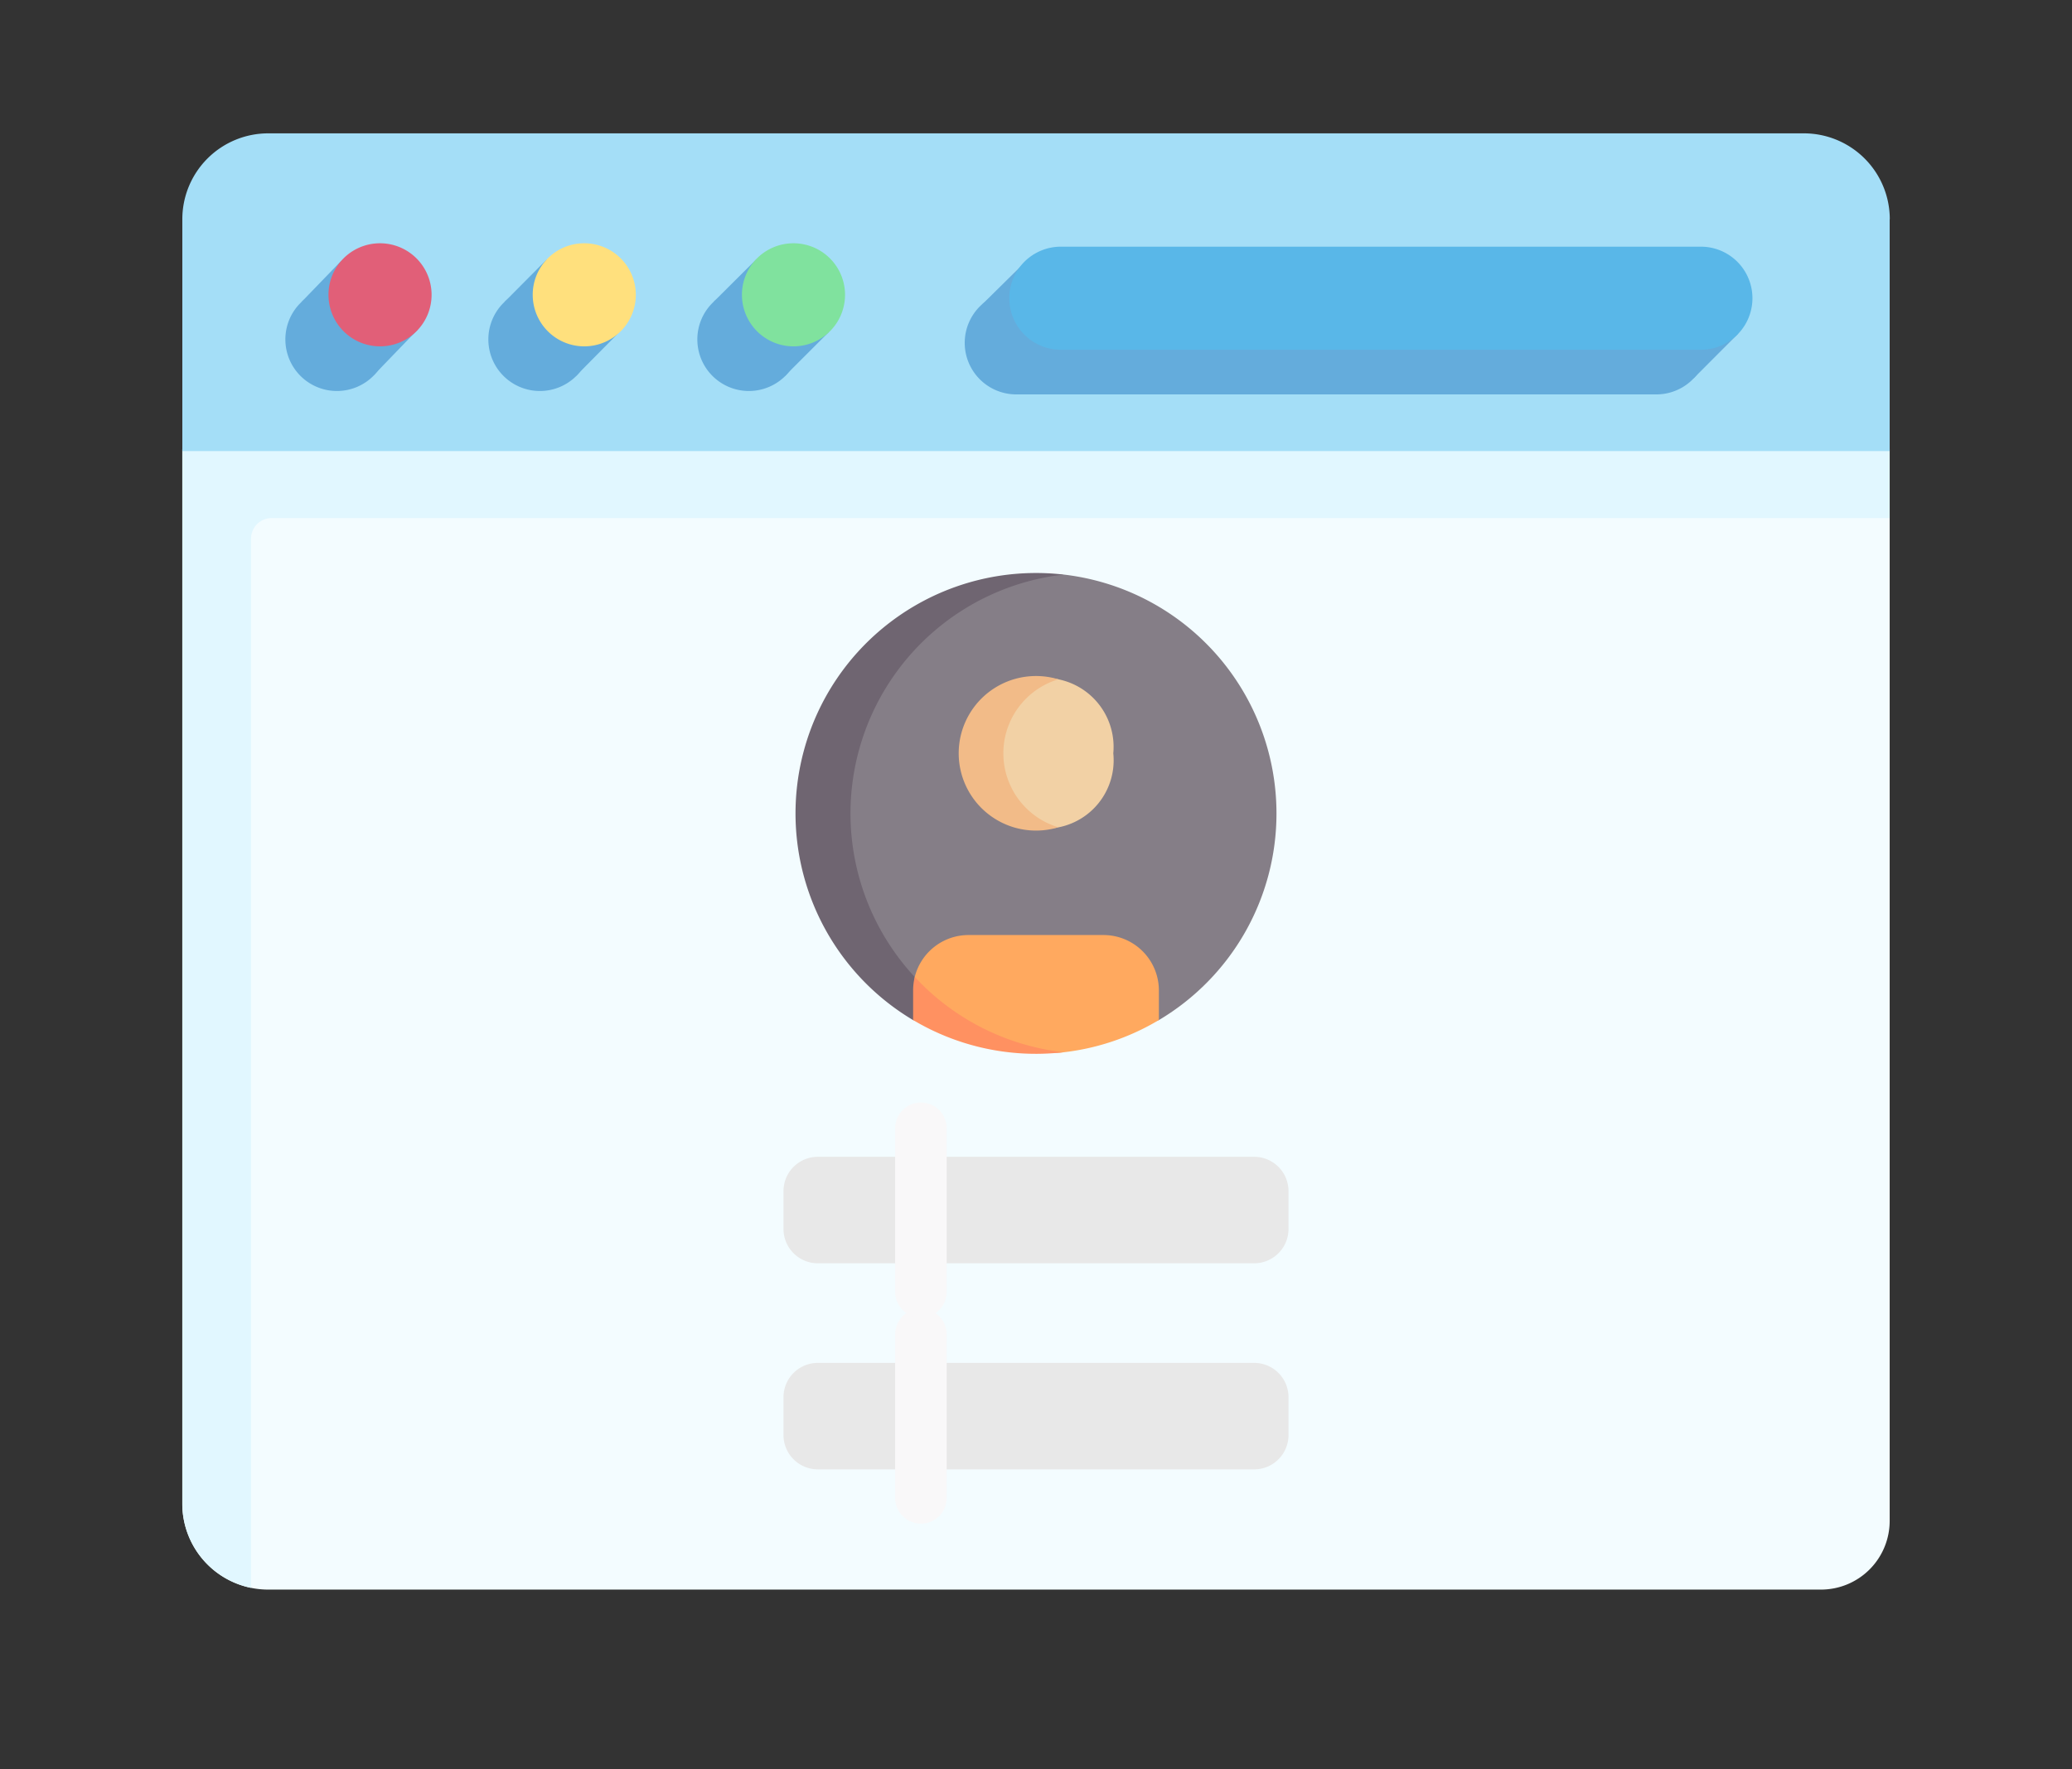 <svg xmlns="http://www.w3.org/2000/svg" xmlns:xlink="http://www.w3.org/1999/xlink" width="229.108" height="195.662" viewBox="0 0 229.108 195.662">
  <rect x="0" y="0" width="229.108" height="195.662" fill="#333333" stroke="none"/>
  <defs>
    <clipPath id="clip-path">
      <rect id="Rectángulo_38597" data-name="Rectángulo 38597" width="229.108" height="195.662" fill="none"/>
    </clipPath>
  </defs>
  <g id="Grupo_143620" data-name="Grupo 143620" transform="translate(-1783.946 1515.831)">
    <g id="Grupo_112916" data-name="Grupo 112916" transform="translate(1783.946 -1515.831)">
      <g id="Grupo_112916-2" data-name="Grupo 112916" clip-path="url(#clip-path)">
        <path id="Trazado_182667" data-name="Trazado 182667" d="M208.948,49.7V168.215a7.6,7.6,0,0,1-7.6,7.6H29.656a9.5,9.5,0,0,1-9.5-9.5V49.7Z" fill="#f3fcff"/>
        <path id="Trazado_182668" data-name="Trazado 182668" d="M104.1,44.837,20.16,49.7V166.315c0,.148,0,.311.011.49a9.5,9.5,0,0,0,7.586,8.816V59.575A2.281,2.281,0,0,1,30.036,57.3H208.948V49.7Z" fill="#e1f7ff"/>
        <path id="Trazado_182669" data-name="Trazado 182669" d="M208.948,24.249v25.64H20.16V24.249a9.5,9.5,0,0,1,9.5-9.5h169.8a9.5,9.5,0,0,1,9.5,9.5" fill="#a4def7"/>
        <path id="Trazado_182670" data-name="Trazado 182670" d="M112.373,43.622a5.7,5.7,0,0,1,0-11.4h70.773a5.7,5.7,0,0,1,0,11.4Z" fill="#64acdc"/>
        <path id="Trazado_182671" data-name="Trazado 182671" d="M82.786,31.846a5.7,5.7,0,1,1-5.678,5.7,5.688,5.688,0,0,1,5.678-5.7" fill="#64acdc"/>
        <path id="Trazado_182672" data-name="Trazado 182672" d="M86.772,41.6l4.89-4.888-4.991.447Z" fill="#64acdc"/>
        <path id="Trazado_182673" data-name="Trazado 182673" d="M78.883,33.407l4.772-4.754-1.023,3.953Z" fill="#64acdc"/>
        <path id="Trazado_182674" data-name="Trazado 182674" d="M59.678,31.846A5.7,5.7,0,1,1,54,37.544a5.688,5.688,0,0,1,5.678-5.7" fill="#64acdc"/>
        <path id="Trazado_182675" data-name="Trazado 182675" d="M63.674,41.592l4.7-4.748-4.814.318Z" fill="#64acdc"/>
        <path id="Trazado_182676" data-name="Trazado 182676" d="M55.774,33.407l4.7-4.733-.95,3.932Z" fill="#64acdc"/>
        <path id="Trazado_182677" data-name="Trazado 182677" d="M37.233,31.846a5.7,5.7,0,1,1-5.678,5.7,5.688,5.688,0,0,1,5.678-5.7" fill="#64acdc"/>
        <path id="Trazado_182678" data-name="Trazado 182678" d="M41.344,41.474l4.832-5.009-4.991.525Z" fill="#64acdc"/>
        <path id="Trazado_182679" data-name="Trazado 182679" d="M33.33,33.407l4.415-4.573-.666,3.772Z" fill="#64acdc"/>
        <path id="Trazado_182680" data-name="Trazado 182680" d="M87.717,26.908a5.7,5.7,0,1,1-5.678,5.7,5.688,5.688,0,0,1,5.678-5.7" fill="#80e29e"/>
        <path id="Trazado_182681" data-name="Trazado 182681" d="M108.634,33.636l4.952-4.885-1.149,5.423Z" fill="#64acdc"/>
        <path id="Trazado_182682" data-name="Trazado 182682" d="M187.232,41.88l4.995-5.006-3.869,1.284Z" fill="#64acdc"/>
        <path id="Trazado_182683" data-name="Trazado 182683" d="M64.583,26.908a5.7,5.7,0,1,1-5.678,5.7,5.688,5.688,0,0,1,5.678-5.7" fill="#ffe07d"/>
        <path id="Trazado_182684" data-name="Trazado 182684" d="M42,26.908a5.7,5.7,0,1,1-5.678,5.7A5.688,5.688,0,0,1,42,26.908" fill="#e15f78"/>
        <path id="Trazado_182685" data-name="Trazado 182685" d="M117.3,38.684a5.7,5.7,0,0,1,0-11.4h70.773a5.7,5.7,0,0,1,0,11.4Z" fill="#59b7e8"/>
        <path id="Trazado_182686" data-name="Trazado 182686" d="M141.144,89.964a26.593,26.593,0,0,0-23.733-26.438,27.151,27.151,0,0,0-2.857.07c-14.685,0-25.741,11.683-25.741,26.368a25.421,25.421,0,0,0,25.873,25.92c4.965,0,13.458-3.06,13.458-3.06a26.577,26.577,0,0,0,13-22.86" fill="#857e87"/>
        <path id="Trazado_182687" data-name="Trazado 182687" d="M107.474,114.2l-6.51-1.374a26.593,26.593,0,0,1,13.59-49.45,25.912,25.912,0,0,1,3.039.175,26.591,26.591,0,0,0-13.014,47.615Z" fill="#6f6571"/>
        <path id="Trazado_182688" data-name="Trazado 182688" d="M128.141,109.538v3.282a26.368,26.368,0,0,1-10.848,3.6c-.9.092-1.887-.156-2.812-.156a24.818,24.818,0,0,1-13.142-3.71l-.121-2.91a7.156,7.156,0,0,1-.071-1.583,6.127,6.127,0,0,1,5.942-4.642h14.928A6.126,6.126,0,0,1,128.141,109.538Z" fill="#ffa95f"/>
        <path id="Trazado_182689" data-name="Trazado 182689" d="M117.593,116.379c-.243.03-.49.053-.737.076a26.52,26.52,0,0,1-15.889-3.635v-3.282a6.15,6.15,0,0,1,.182-1.482,26.517,26.517,0,0,0,16.444,8.323" fill="#ff9161"/>
        <path id="Trazado_182690" data-name="Trazado 182690" d="M123.1,83.317a7.625,7.625,0,0,0-8.547-8.276,8.268,8.268,0,1,0,0,16.536,7.554,7.554,0,0,0,8.547-8.26" fill="#f2d1a5"/>
        <path id="Trazado_182691" data-name="Trazado 182691" d="M117.023,91.5a8.418,8.418,0,0,1-2.469.365,8.547,8.547,0,0,1,0-17.094,8.418,8.418,0,0,1,2.469.365,8.546,8.546,0,0,0,0,16.364Z" fill="#f2bb88"/>
        <path id="Trazado_182692" data-name="Trazado 182692" d="M138.675,162.517H90.433a3.8,3.8,0,0,1-3.8-3.8V154.54a3.8,3.8,0,0,1,3.8-3.8h48.242a3.8,3.8,0,0,1,3.8,3.8v4.178a3.8,3.8,0,0,1-3.8,3.8" fill="#e8e8e8"/>
        <path id="Trazado_182693" data-name="Trazado 182693" d="M101.829,168.522a2.849,2.849,0,0,1-2.849-2.849V147.586a2.849,2.849,0,0,1,5.7,0v18.087a2.849,2.849,0,0,1-2.849,2.849" fill="#f9f8f9"/>
        <path id="Trazado_182694" data-name="Trazado 182694" d="M138.675,139.725H90.433a3.8,3.8,0,0,1-3.8-3.8v-4.178a3.8,3.8,0,0,1,3.8-3.8h48.242a3.8,3.8,0,0,1,3.8,3.8v4.178a3.8,3.8,0,0,1-3.8,3.8" fill="#e8e8e8"/>
        <path id="Trazado_182695" data-name="Trazado 182695" d="M101.829,145.73a2.849,2.849,0,0,1-2.849-2.849V124.794a2.849,2.849,0,0,1,5.7,0v18.087a2.849,2.849,0,0,1-2.849,2.849" fill="#f9f8f9"/>
      </g>
    </g>
  </g>
</svg>
